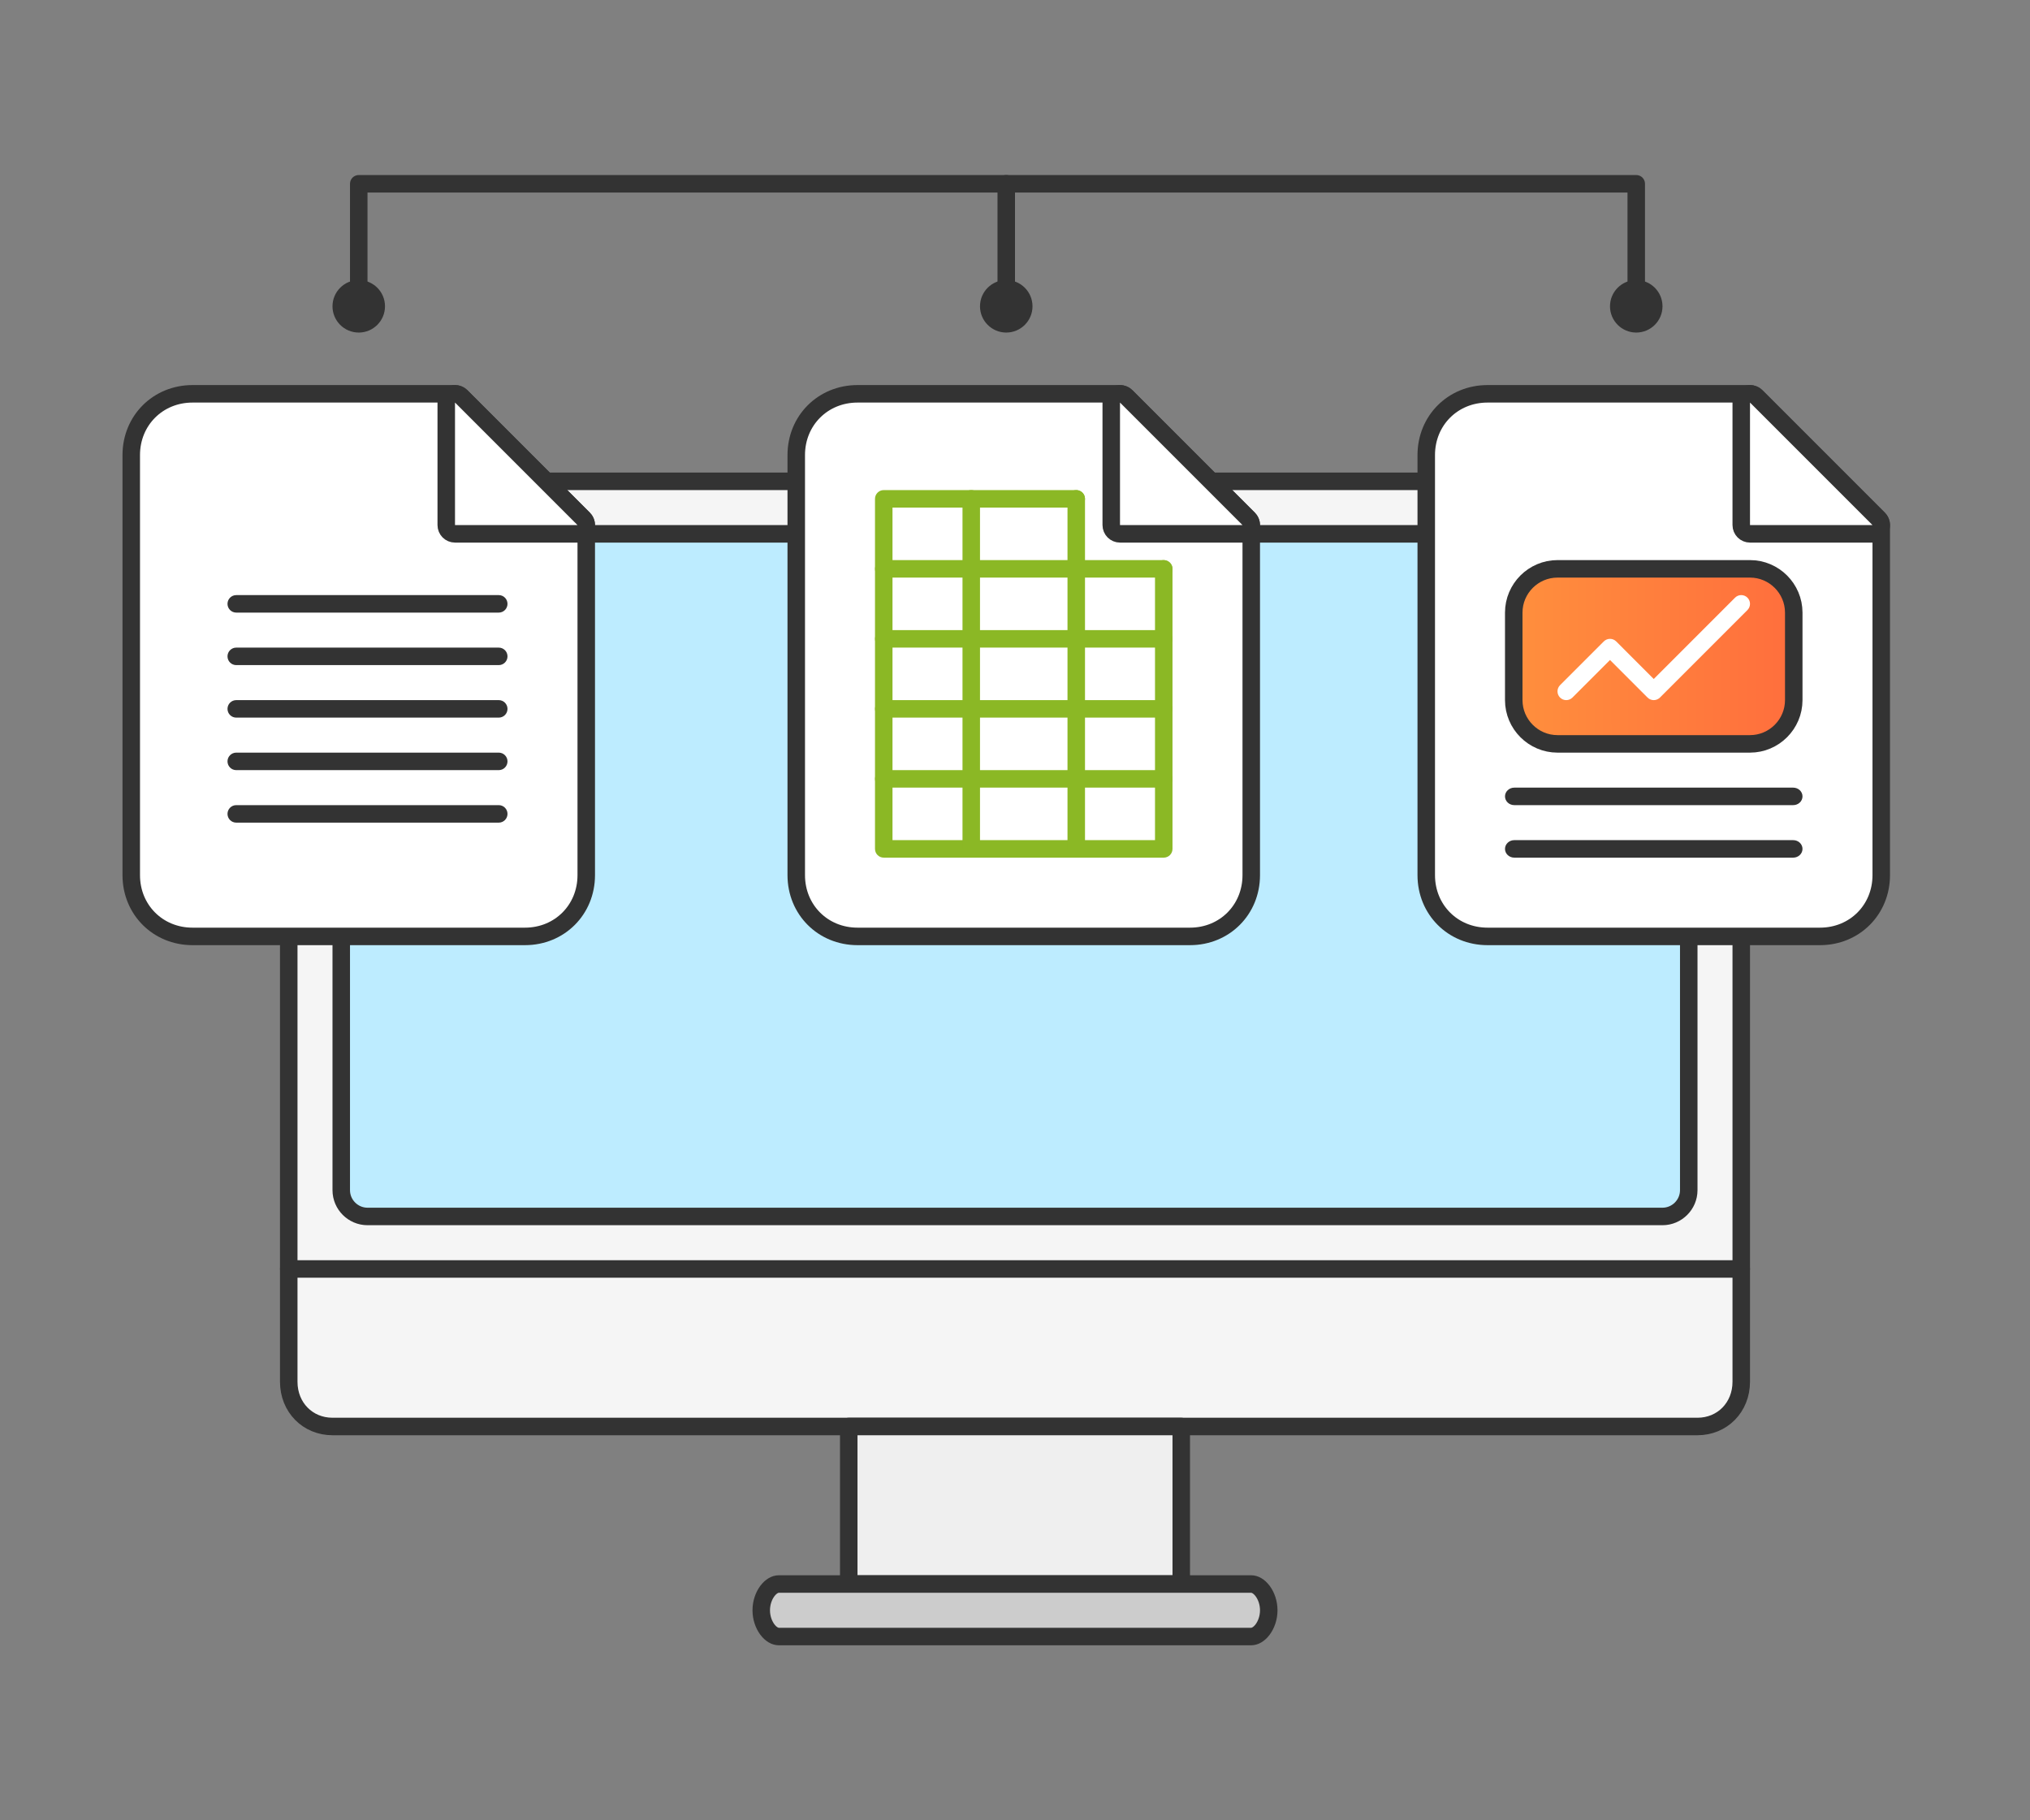<svg width="116" height="104" viewBox="0 0 116 104" fill="none" xmlns="http://www.w3.org/2000/svg">
<rect x="0" y="0" width="116" height="104" fill="#808080" stroke="none"/>
<path d="M97 81.5H19C17.585 81.5 16.5 80.409 16.5 78.944V30.056C16.5 28.591 17.585 27.5 19 27.5H97C98.415 27.5 99.5 28.591 99.5 30.056V78.944C99.5 80.409 98.415 81.5 97 81.5Z" fill="#F5F5F5" stroke="#333333" stroke-miterlimit="10" stroke-linecap="round" stroke-linejoin="round"/>
<path d="M95 69.5H21C20.176 69.5 19.5 68.824 19.5 68V32C19.5 31.176 20.176 30.5 21 30.5H95C95.824 30.5 96.5 31.176 96.5 32V68C96.5 68.824 95.824 69.5 95 69.5Z" fill="#BDECFF" stroke="#333333" stroke-miterlimit="10" stroke-linecap="round" stroke-linejoin="round"/>
<path fill-rule="evenodd" clip-rule="evenodd" d="M20 10.5C20 10.224 20.224 10 20.5 10H93.5C93.776 10 94 10.224 94 10.5V17.5C94 17.776 93.776 18 93.5 18C93.224 18 93 17.776 93 17.5V11H21V17.5C21 17.776 20.776 18 20.5 18C20.224 18 20 17.776 20 17.5V10.5Z" fill="#333333"/>
<path d="M20.5 19C21.328 19 22 18.328 22 17.5C22 16.672 21.328 16 20.5 16C19.672 16 19 16.672 19 17.5C19 18.328 19.672 19 20.5 19Z" fill="#333333"/>
<path d="M57.5 19C58.328 19 59 18.328 59 17.5C59 16.672 58.328 16 57.5 16C56.672 16 56 16.672 56 17.5C56 18.328 56.672 19 57.5 19Z" fill="#333333"/>
<path d="M93.5 19C94.328 19 95 18.328 95 17.5C95 16.672 94.328 16 93.5 16C92.672 16 92 16.672 92 17.5C92 18.328 92.672 19 93.5 19Z" fill="#333333"/>
<path d="M64.354 22.646C64.26 22.553 64.133 22.5 64 22.5H49C47.024 22.5 45.5 24.024 45.5 26V50C45.5 51.976 47.024 53.5 49 53.5H68C69.976 53.5 71.5 51.976 71.5 50V30C71.5 29.867 71.447 29.74 71.354 29.646L64.354 22.646Z" fill="white" stroke="#333333" stroke-miterlimit="10" stroke-linecap="round" stroke-linejoin="round"/>
<path fill-rule="evenodd" clip-rule="evenodd" d="M50 28.5C50 28.224 50.224 28 50.5 28H61.5C61.776 28 62 28.224 62 28.5C62 28.776 61.776 29 61.5 29H51V48H66V32.5C66 32.224 66.224 32 66.5 32C66.776 32 67 32.224 67 32.5V48.5C67 48.776 66.776 49 66.5 49H50.5C50.224 49 50 48.776 50 48.5V28.5Z" fill="#8BB825"/>
<path fill-rule="evenodd" clip-rule="evenodd" d="M55.5 28C55.776 28 56 28.224 56 28.5V48.5C56 48.776 55.776 49 55.5 49C55.224 49 55 48.776 55 48.5V28.5C55 28.224 55.224 28 55.5 28Z" fill="#8BB825"/>
<path fill-rule="evenodd" clip-rule="evenodd" d="M61.5 28C61.776 28 62 28.224 62 28.5V48.5C62 48.776 61.776 49 61.5 49C61.224 49 61 48.776 61 48.5V28.5C61 28.224 61.224 28 61.5 28Z" fill="#8BB825"/>
<path fill-rule="evenodd" clip-rule="evenodd" d="M50 32.5C50 32.224 50.238 32 50.531 32H66.469C66.762 32 67 32.224 67 32.5C67 32.776 66.762 33 66.469 33H50.531C50.238 33 50 32.776 50 32.5Z" fill="#8BB825"/>
<path fill-rule="evenodd" clip-rule="evenodd" d="M50 36.5C50 36.224 50.238 36 50.531 36H66.469C66.762 36 67 36.224 67 36.5C67 36.776 66.762 37 66.469 37H50.531C50.238 37 50 36.776 50 36.5Z" fill="#8BB825"/>
<path fill-rule="evenodd" clip-rule="evenodd" d="M50 40.5C50 40.224 50.238 40 50.531 40H66.469C66.762 40 67 40.224 67 40.5C67 40.776 66.762 41 66.469 41H50.531C50.238 41 50 40.776 50 40.5Z" fill="#8BB825"/>
<path fill-rule="evenodd" clip-rule="evenodd" d="M50 44.5C50 44.224 50.238 44 50.531 44H66.469C66.762 44 67 44.224 67 44.5C67 44.776 66.762 45 66.469 45H50.531C50.238 45 50 44.776 50 44.5Z" fill="#8BB825"/>
<path d="M71 30.5C71.202 30.5 71.385 30.378 71.462 30.191C71.539 30.005 71.497 29.789 71.354 29.646L64.354 22.646C64.211 22.503 63.995 22.461 63.809 22.538C63.622 22.616 63.5 22.798 63.5 23V30C63.5 30.276 63.724 30.5 64 30.5H71Z" fill="white" stroke="#333333" stroke-miterlimit="10" stroke-linecap="round" stroke-linejoin="round"/>
<path d="M26.354 22.646C26.26 22.553 26.133 22.5 26 22.5H11C9.024 22.5 7.5 24.024 7.5 26V50C7.5 51.976 9.024 53.5 11 53.5H30C31.976 53.5 33.5 51.976 33.5 50V30C33.5 29.867 33.447 29.74 33.354 29.646L26.354 22.646Z" fill="white" stroke="#333333" stroke-miterlimit="10" stroke-linecap="round" stroke-linejoin="round"/>
<path d="M33 30.5C33.202 30.5 33.385 30.378 33.462 30.191C33.539 30.005 33.497 29.789 33.354 29.646L26.354 22.646C26.211 22.503 25.995 22.461 25.809 22.538C25.622 22.616 25.5 22.798 25.5 23V30C25.5 30.276 25.724 30.5 26 30.5H33Z" fill="white" stroke="#333333" stroke-miterlimit="10" stroke-linecap="round" stroke-linejoin="round"/>
<path fill-rule="evenodd" clip-rule="evenodd" d="M13 34.5C13 34.224 13.224 34 13.5 34H28.5C28.776 34 29 34.224 29 34.5C29 34.776 28.776 35 28.5 35H13.5C13.224 35 13 34.776 13 34.5Z" fill="#333333"/>
<path fill-rule="evenodd" clip-rule="evenodd" d="M13 37.5C13 37.224 13.224 37 13.5 37H28.5C28.776 37 29 37.224 29 37.5C29 37.776 28.776 38 28.5 38H13.5C13.224 38 13 37.776 13 37.5Z" fill="#333333"/>
<path fill-rule="evenodd" clip-rule="evenodd" d="M13 40.5C13 40.224 13.224 40 13.5 40H28.5C28.776 40 29 40.224 29 40.5C29 40.776 28.776 41 28.5 41H13.5C13.224 41 13 40.776 13 40.5Z" fill="#333333"/>
<path fill-rule="evenodd" clip-rule="evenodd" d="M13 43.5C13 43.224 13.224 43 13.5 43H28.5C28.776 43 29 43.224 29 43.5C29 43.776 28.776 44 28.5 44H13.5C13.224 44 13 43.776 13 43.5Z" fill="#333333"/>
<path fill-rule="evenodd" clip-rule="evenodd" d="M13 46.5C13 46.224 13.224 46 13.5 46H28.5C28.776 46 29 46.224 29 46.5C29 46.776 28.776 47 28.5 47H13.5C13.224 47 13 46.776 13 46.5Z" fill="#333333"/>
<path d="M100.354 22.646C100.26 22.553 100.133 22.5 100 22.5H85C83.024 22.5 81.5 24.024 81.5 26V50C81.5 51.976 83.024 53.5 85 53.5H104C105.976 53.5 107.5 51.976 107.5 50V30C107.5 29.867 107.447 29.74 107.354 29.646L100.354 22.646Z" fill="white" stroke="#333333" stroke-miterlimit="10" stroke-linecap="round" stroke-linejoin="round"/>
<path d="M107 30.5C107.202 30.5 107.385 30.378 107.462 30.191C107.539 30.005 107.497 29.789 107.354 29.646L100.354 22.646C100.211 22.503 99.996 22.461 99.809 22.538C99.622 22.616 99.5 22.798 99.5 23V30C99.5 30.276 99.724 30.5 100 30.5H107Z" fill="white" stroke="#333333" stroke-miterlimit="10" stroke-linecap="round" stroke-linejoin="round"/>
<path d="M89 42.5H100C101.376 42.5 102.5 41.376 102.5 40V35C102.5 33.624 101.376 32.5 100 32.5H89C87.624 32.5 86.5 33.624 86.5 35V40C86.5 41.376 87.624 42.5 89 42.5Z" fill="url(#paint0_linear_1_515)" stroke="#333333" stroke-miterlimit="10" stroke-linecap="round" stroke-linejoin="round"/>
<path fill-rule="evenodd" clip-rule="evenodd" d="M86 45.5C86 45.224 86.238 45 86.531 45H102.469C102.762 45 103 45.224 103 45.5C103 45.776 102.762 46 102.469 46H86.531C86.238 46 86 45.776 86 45.5Z" fill="#333333"/>
<path fill-rule="evenodd" clip-rule="evenodd" d="M86 48.5C86 48.224 86.238 48 86.531 48H102.469C102.762 48 103 48.224 103 48.5C103 48.776 102.762 49 102.469 49H86.531C86.238 49 86 48.776 86 48.5Z" fill="#333333"/>
<path fill-rule="evenodd" clip-rule="evenodd" d="M99.854 34.146C100.049 34.342 100.049 34.658 99.854 34.854L94.854 39.854C94.658 40.049 94.342 40.049 94.146 39.854L92 37.707L89.854 39.854C89.658 40.049 89.342 40.049 89.146 39.854C88.951 39.658 88.951 39.342 89.146 39.146L91.646 36.646C91.842 36.451 92.158 36.451 92.354 36.646L94.5 38.793L99.146 34.146C99.342 33.951 99.658 33.951 99.854 34.146Z" fill="white"/>
<path fill-rule="evenodd" clip-rule="evenodd" d="M57.5 10C57.776 10 58 10.224 58 10.5V17.5C58 17.776 57.776 18 57.5 18C57.224 18 57 17.776 57 17.5V10.5C57 10.224 57.224 10 57.5 10Z" fill="#333333"/>
<path fill-rule="evenodd" clip-rule="evenodd" d="M16 72.5C16 72.224 16.221 72 16.494 72H99.506C99.779 72 100 72.224 100 72.5C100 72.776 99.779 73 99.506 73H16.494C16.221 73 16 72.776 16 72.5Z" fill="#333333"/>
<path d="M48.5 90.5V81.5H67.5V90.5H48.5Z" fill="#EFEFEF" stroke="#333333" stroke-miterlimit="10" stroke-linecap="round" stroke-linejoin="round"/>
<path d="M71.5 93.5H44.5C44.303 93.5 44.062 93.382 43.85 93.1C43.642 92.822 43.5 92.428 43.5 92C43.5 91.572 43.642 91.178 43.85 90.9C44.062 90.618 44.303 90.5 44.5 90.5H71.5C71.697 90.5 71.938 90.618 72.15 90.9C72.358 91.178 72.5 91.572 72.5 92C72.5 92.428 72.358 92.822 72.15 93.1C71.938 93.382 71.697 93.5 71.5 93.5Z" fill="#CCCCCC" stroke="#333333" stroke-miterlimit="10" stroke-linecap="round" stroke-linejoin="round"/>
<defs>
<linearGradient id="paint0_linear_1_515" x1="87" y1="37.5" x2="102" y2="37.5" gradientUnits="userSpaceOnUse">
<stop stop-color="#FF8E3D"/>
<stop offset="1" stop-color="#FF6F3D"/>
</linearGradient>
</defs>
</svg>
